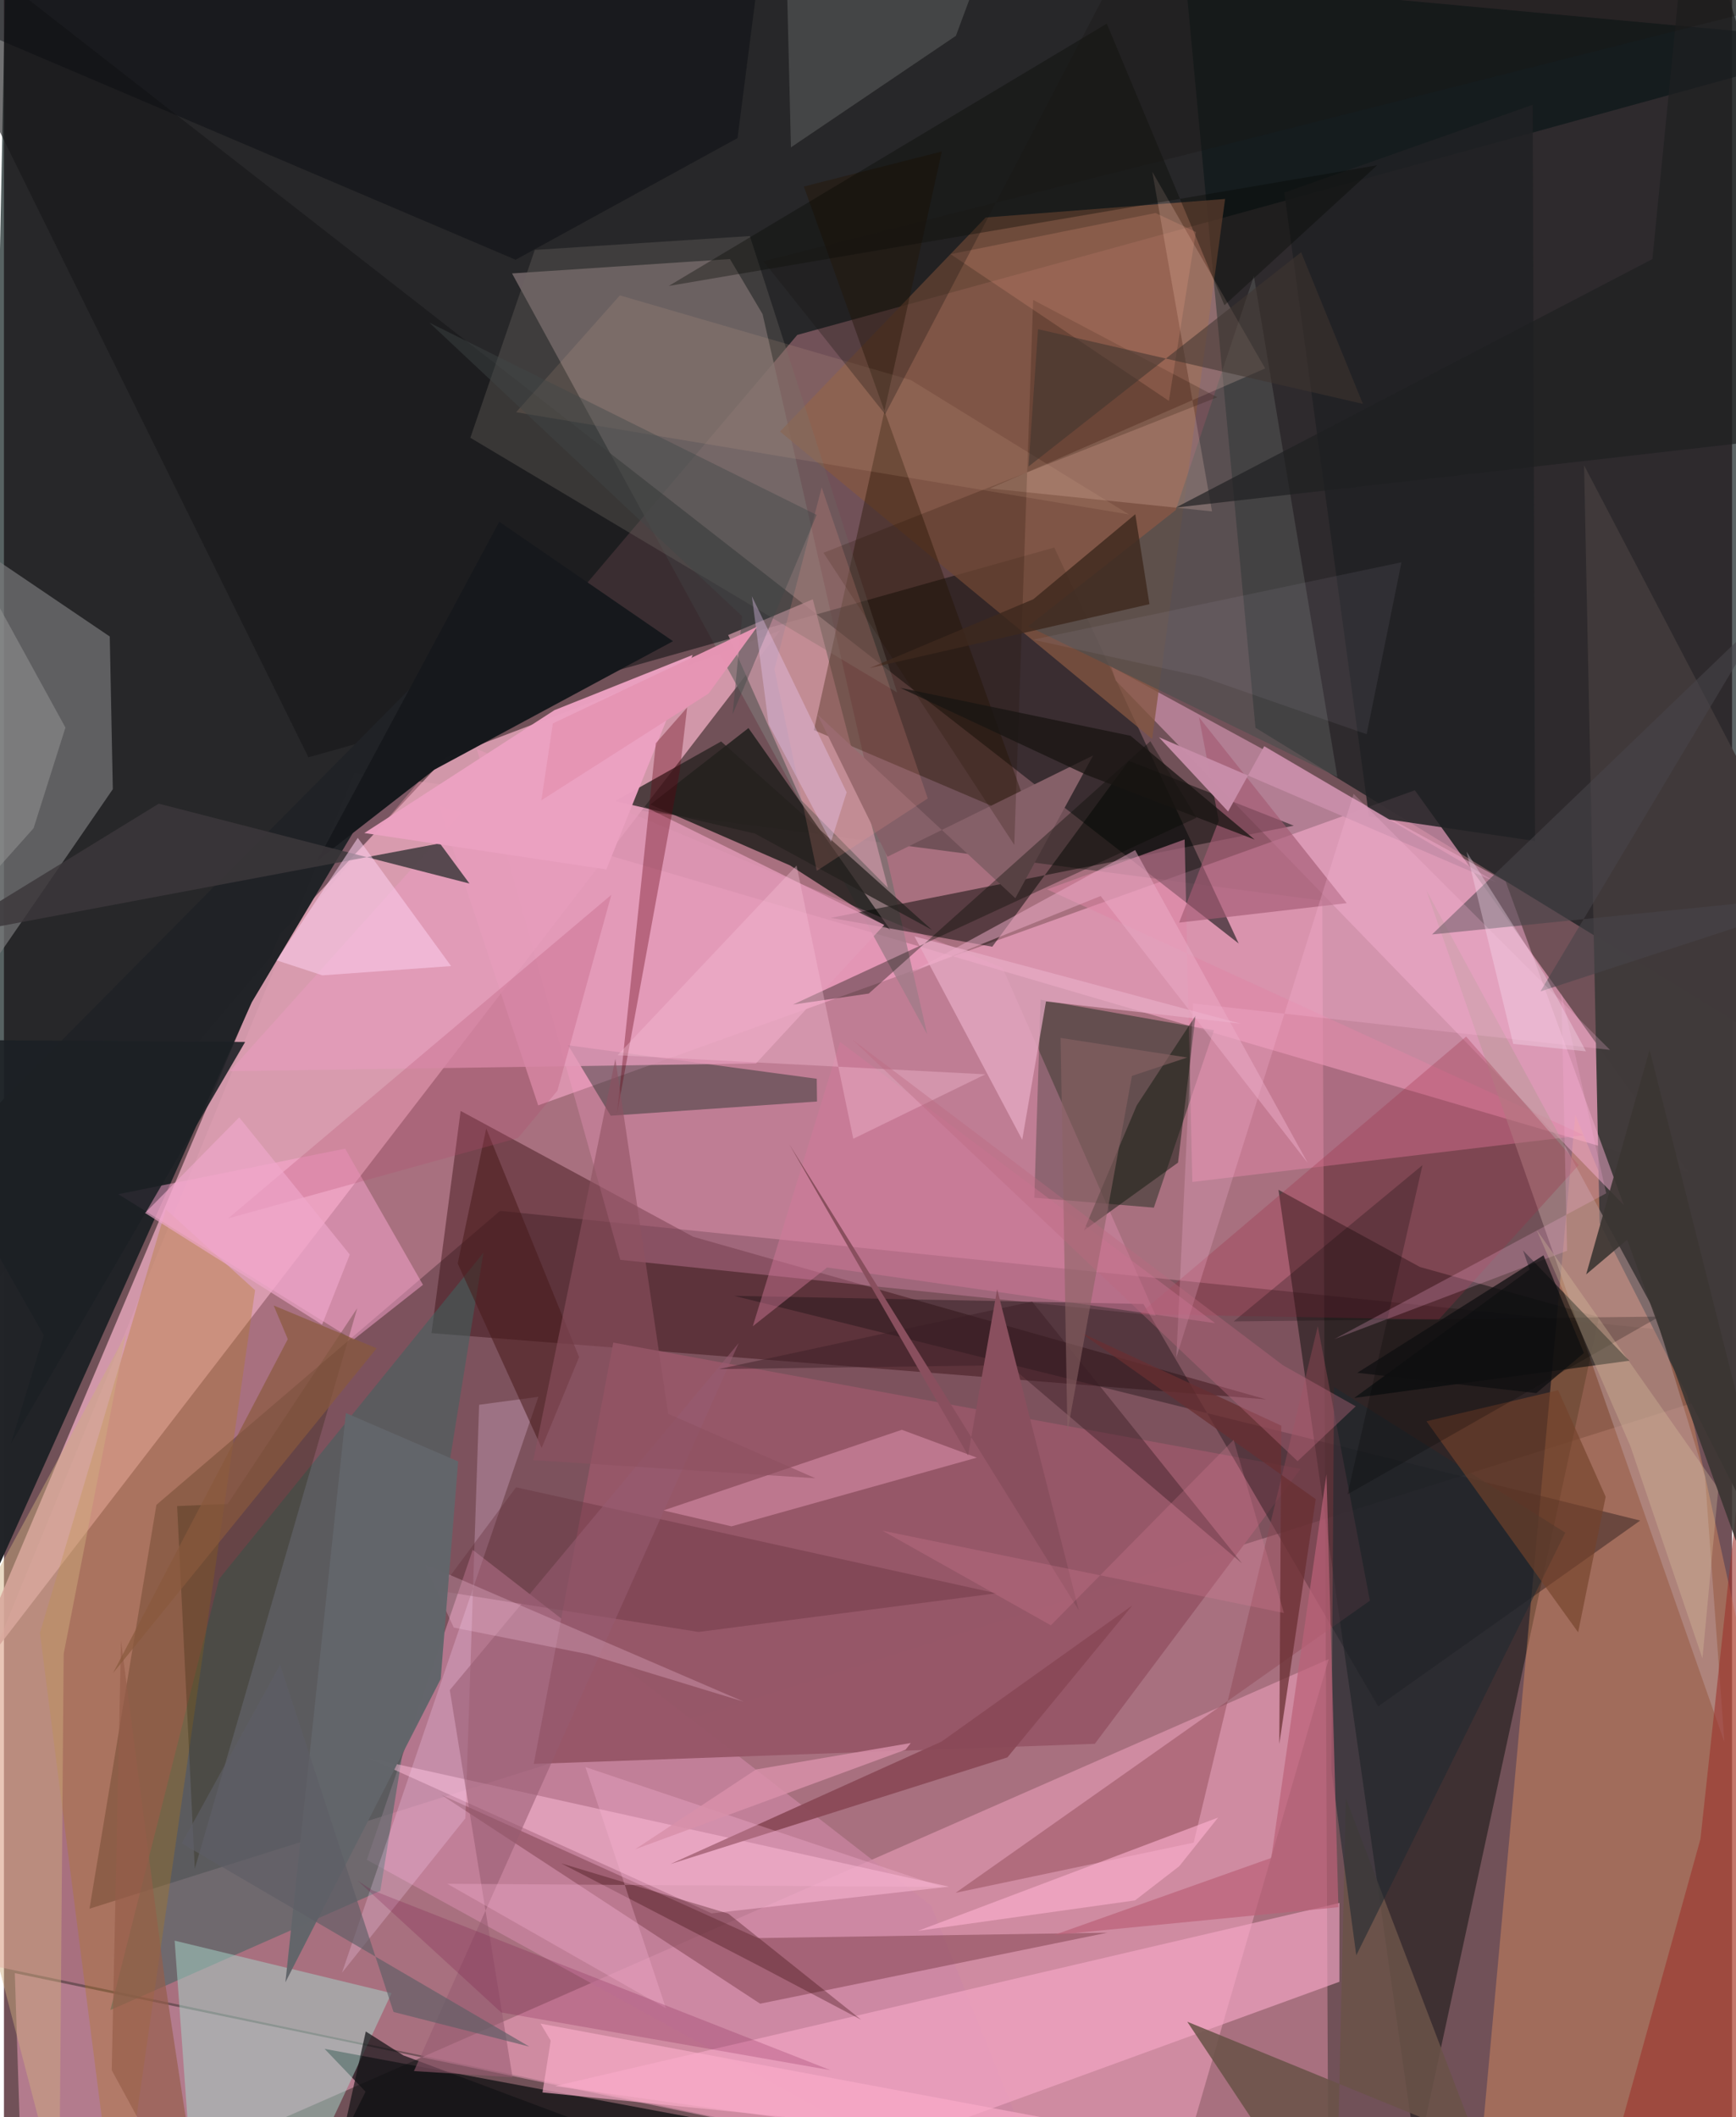 <svg xmlns="http://www.w3.org/2000/svg" width="228" height="278" viewBox="0 0 836 1024"><path fill="#715158" d="M0 0h836v1024H0z"/><path fill="#011111" fill-opacity=".659" d="M1.758-62l-13.91 691.266L383.79 161.99 898 20.524z"/><path fill="#ffa2be" fill-opacity=".384" d="M-62 938.928l231.58-565.063 468.189 61.744L640.832 1086z"/><path fill="#0c1718" fill-opacity=".667" d="M605.45 351.99L566.789-62H856.65L898 531.316z"/><path fill="#dfa1b5" fill-opacity=".867" d="M-22.992 822.797L133.542 451.88l79.949-85.383 161.993-61.539z"/><path fill="#0a0300" fill-opacity=".267" d="M41.381 923.169l32.373-195.33 166.254-142.192L898 653.015z"/><path fill="#f2a5c5" fill-opacity=".655" d="M814.974 566.983l-132.42-184.757-424.106 152.402-48.27-145.14z"/><path fill="#f8a8c4" fill-opacity=".49" d="M563.248 1069.745l-558-115.411 4.091 125.36 631.54-277.23z"/><path fill="#0b100c" fill-opacity=".494" d="M616.58 575.474l66.873 469.13 88.205-407.554-86.642-24.252z"/><path fill="#7c6e70" fill-opacity=".788" d="M351.223 125.285l15.771 26.633 79.642 348.346L245.8 132.247z"/><path fill="#181819" fill-opacity=".612" d="M147.283 366.281l360.84-101.47 89.212 191.534L-62-57.829z"/><path fill="#fa9f62" fill-opacity=".349" d="M710.33 1086l49.85-546.677 51.94 125.439L898 1055.455z"/><path fill="#212327" fill-opacity=".992" d="M231.806 297.36L119.9 484.74-62 890.152V594.014z"/><path fill="#403a3a" fill-opacity=".988" d="M898 480.48v358.758L771.934 591.549l-7.514-366.495z"/><path fill="#cc87a4" fill-opacity=".675" d="M226.775 749.61l221.736 172L514.593 1086 175.55 899.513z"/><path fill="#340b0e" fill-opacity=".431" d="M333.452 598.183l277.182 78.663-403.808-32.068L220.92 537.31z"/><path fill="#7a7a7b" fill-opacity=".682" d="M-62 231.224v317.264l114.661-166.78-1.476-73.85z"/><path fill="#201f1d" fill-opacity=".847" d="M312.684 389.12l47.497-36.98 68.606 97.616-48.434-31.15z"/><path fill="#152517" fill-opacity=".459" d="M498.463 579.28l3.025-95.75 83.866 14.78-29.063 85.788z"/><path fill="#fea0cc" fill-opacity=".278" d="M483.105 468.138L228.753 362.28l69.406 247.065 258.982 26.944z"/><path fill="#efaaca" fill-opacity=".514" d="M537.843 329.125l-2.117-6.649 190.729 103.82 57.202 156.571z"/><path fill="#3e635f" fill-opacity=".537" d="M182.075 914.533l-130.574 57.63 52.602-208.495 127.83-157.734z"/><path fill="#975768" fill-opacity=".98" d="M527.727 843.426l99.603-132.988-332.562-61.07-38.463 203.782z"/><path fill="#835642" fill-opacity=".769" d="M555.466 357.408l-180.034-148.67 99.496-103.55 115.825-8.953z"/><path fill="#010708" fill-opacity=".655" d="M155.11 990.957l266.646 49.773L138.062 1086l36.865-74.327z"/><path fill="#c893a1" fill-opacity=".761" d="M391.29 289.854l36.352 139.564-41.855-42.312-35.436-79.972z"/><path fill="#000601" fill-opacity=".478" d="M544.17 367.953l79.814 31.398-224.017 44.59 78.159 13.95z"/><path fill="#f5a7c7" fill-opacity=".639" d="M646.044 958.518l-205.51 74.887-173.923-24.432 379.46-88.584z"/><path fill="#a7d6ca" fill-opacity=".506" d="M187.493 964.028L130.576 1086H93.183L82.574 938.624z"/><path fill="#de86a6" fill-opacity=".525" d="M504.646 430.143l259.635 118.91-189.38 22.621-3.716-165.676z"/><path fill="#b1781d" fill-opacity=".325" d="M121.494 624.023L55.204 1086 17.41 789.767l60.913-204.84z"/><path fill="#7b3c4a" fill-opacity=".482" d="M533.844 934.767l-169.097 2.613-153.145-69.26 154.215 100.995z"/><path fill="#001f14" fill-opacity=".369" d="M393.334 532.759l-99.814 6.88-20.575-34.065 120.254 16.19z"/><path fill="#1b1315" fill-opacity=".412" d="M353.248 626.76l438.318 108.676-126.751 89.87-113.56-194.61z"/><path fill="#ffa9d5" fill-opacity=".475" d="M165.041 555.552L55.296 577.587l113.637 70.477 33.774-26.641z"/><path fill="#17191d" fill-opacity=".996" d="M151.593 416.297l88.025-163.97 84.054 57.8-115.503 62.16z"/><path fill="#b99898" fill-opacity=".518" d="M798.18 633.533l-110.087-202.92 144.212 411.99-9.387-128.258z"/><path fill="#241300" fill-opacity=".396" d="M453.713 73.266L386.97 90.213l110.628 307.986-105.766-45.072z"/><path fill="#202124" fill-opacity=".847" d="M739.573 50.68L619.399 93.152l40.966 301.782 80.317 11.849z"/><path fill="#4e4e4e" fill-opacity=".671" d="M566.873 246.703l37.802-113.224 40.398 242.327L495.49 302.91z"/><path fill="#8f4756" fill-opacity=".463" d="M460.38 915.492l200.413-141.291-25.195-132.771-60.05 249.787z"/><path fill="#ffbedb" fill-opacity=".49" d="M251.192 884.073l91.162 41.346 114.83-12.906L175.805 850.1z"/><path fill="#6d6861" fill-opacity=".353" d="M360.85 114.169l-104.052 6.712-31.174 90.851 206.486 123.19z"/><path fill="#010909" fill-opacity=".565" d="M786.22 658.137l-133.004 18.016 84.849-62.136-3.19-9.243z"/><path fill="#e39bb9" fill-opacity=".788" d="M363.8 514.354l-254.535 3.735 141.247-157.212 175.335 86.45z"/><path fill="#e7abc4" fill-opacity=".737" d="M504.107 484.364l-11.5 66.914-52.138-98.404 157.783 42.235z"/><path fill="#facfc5" fill-opacity=".212" d="M584.417 247.337l-107.37-11.074 133.096-58.057-54.617-95.152z"/><path fill="#6a5348" fill-opacity=".863" d="M712.194 1035.006l-139.742-57.169L644.25 1086l4.94-216.133z"/><path fill="#9d332d" fill-opacity=".596" d="M898 1086l-33.306-602.604-43.978 406.063L766.17 1086z"/><path fill="#3c383b" fill-opacity=".835" d="M-30.39 453.32l241.276-45.407 14.316 19.43L74.906 388.71z"/><path fill="#090c10" fill-opacity=".451" d="M371.442-62L354.887 66.79l-107.37 58.843L-42.761 1.998z"/><path fill="#25201e" fill-opacity=".749" d="M295.691 387.448l51.25-28.838 102.008 91.158-85.646-46.595z"/><path fill="#fcd5f9" fill-opacity=".251" d="M163.543 954.123l59.684-74.69 6.638-199.995 28.668-3.852z"/><path fill="#e193b0" fill-opacity=".522" d="M319 730.55l32.975 7.686L470.651 705l-36.279-13.46z"/><path fill="#6a6b69" fill-opacity=".451" d="M460.513 17.333L490.022-62H377.458l3.256 133.278z"/><path fill="#856068" d="M526.904 365.393l-37.633 69.036-95.693-88.85 33.842 68.794z"/><path fill="#eba1c1" fill-opacity=".976" d="M266.314 343.475l66.839-26.69-41.735 103.728-117.07-17.608z"/><path fill="#1e2931" fill-opacity=".569" d="M755.31 741.29l-111.85-70.435-1.307 185.156 12.056 89.713z"/><path fill="#8a4957" fill-opacity=".922" d="M485.433 849.99l-163.026 51.583 131.201-59.252 92.294-65.85z"/><path fill="#fdd1f0" fill-opacity=".533" d="M216.307 467.245l-62.247 4.492-22.113-7.247 39.22-59.246z"/><path fill="#a45b73" fill-opacity=".643" d="M649.585 436.822l-71.472-89.91 9.579 50-19.196 49.331z"/><path fill="#ceaf7e" fill-opacity=".455" d="M26.747 1063.165l-63.119-241.773 95.358-176.091-30.088 154.58z"/><path fill="#221d00" fill-opacity=".251" d="M108.24 727.4l-24.467 1.036 8.543 175.42L170.92 632.69z"/><path fill="#9e2d45" fill-opacity=".286" d="M694.104 638.264l-144.822-2.662L707.348 501.36l54.467 62.14z"/><path fill="#040602" fill-opacity=".341" d="M590.428 147.646L533.51 11.439 321.622 138.301l342.69-58.365z"/><path fill="#030b00" fill-opacity=".353" d="M576.904 395.513L381.697 485.88l36.667-5.33L554.59 358.516z"/><path fill="#221000" fill-opacity=".22" d="M497.895 145.052l89.067 47.089-190.478 75.232 92.281 141.289z"/><path fill="#181d14" fill-opacity=".529" d="M567.981 562.315l8.477-71.067-28.46 43.408-25.55 60.47z"/><path fill="#642f3b" fill-opacity=".365" d="M247.722 719.358l-37.225 50.074L336.04 789.32l144.04-18.695z"/><path fill="#c88da9" fill-opacity=".976" d="M609.674 360.917l-17.459 31.586-33.476-35.93 163.263 70.18z"/><path fill="#484449" fill-opacity=".576" d="M888.821 431.965l-197.958 19.998 162.001-155.848-109.553 183.396z"/><path fill="#300100" fill-opacity=".306" d="M350.409 925.553l64.327 51.355-49.219-25.97-95.964-49.7z"/><path fill="#61000f" fill-opacity=".341" d="M330.509 342.2l-3.626 31.076-30.291 165.304 18.77-179.127z"/><path fill="#491b1b" fill-opacity=".545" d="M278.246 656.389L233.32 545.822l-13.815 65.273 40.625 89.251z"/><path fill="#73422b" fill-opacity=".643" d="M751.88 672.38l22.986 51.553-13.323 65.56-73.37-102.082z"/><path fill="#131316" fill-opacity=".706" d="M343.61 1050.435L193.185 994.09l-18.132-11.531L152.072 1086z"/><path fill="#965b71" fill-opacity=".561" d="M215.684 817.42l30.355 187.309-47.693-3.03 157.108-352.107z"/><path fill="#ffb2d1" fill-opacity=".604" d="M587.372 879.086l-18.784 23.518-21.4 16.546-105.014 14.74z"/><path fill="#ffa991" fill-opacity=".184" d="M457.95 122.929l99.132-19.903 19.544 9.179-13.073 81.682z"/><path fill="#3e281d" fill-opacity=".8" d="M554.16 292.22l-135.37 30.918 79.205-33.32 49.322-41.108z"/><path fill="#bb6178" fill-opacity=".702" d="M639.8 713.03l5.772 209.408-137.596 13.466 105.107-37.285z"/><path fill="#ffbce0" fill-opacity=".231" d="M575.25 485.367l-8.074 171.092 85.737-272.487L776.97 507.807z"/><path fill="#e0b297" fill-opacity=".141" d="M544.235 248.82l-296.459-49.45 50.177-56.5 140.789 40.969z"/><path fill="#fdc9e7" fill-opacity=".263" d="M203.403 756.403l14.198 30.79 65.175 12.928 75.128 22.925z"/><path fill="#ecabc8" fill-opacity=".502" d="M438.205 470.662l109.033-59.505 83.518 151.363-100.211-129.15z"/><path fill="#b44b69" fill-opacity=".247" d="M293.826 432.81l-26.089 94.73-19.066 22.891-140.2 38.864z"/><path fill="#feb6d6" fill-opacity=".298" d="M453.873 912.643l-239.418-1.522 105.789 60.214-38.947-116.66z"/><path fill="#6f053b" fill-opacity=".192" d="M399.857 1001.267l-159.315-27.919-69.394-63.688 7.035 4.568z"/><path fill="#d57a9b" fill-opacity=".439" d="M398.229 613.031l-35.963 28.433 42.192-137.525 181.496 136.037z"/><path fill="#ffa192" fill-opacity=".173" d="M372.739 323.69l20.491 97.504 53.687-35.009-51.322-150.436z"/><path fill-opacity=".227" d="M686.254 563.528l-36.286 159.245 150.9-85.987-205.966 2.344z"/><path fill="#fbb1d9" fill-opacity=".239" d="M756.194 604.945l-2.774-124.67 21.702 96.893-131.516 70.522z"/><path fill="#faacc9" fill-opacity=".651" d="M260.525 1012.043l386.16 39.037-387.112-72.336 4.933 8.24z"/><path fill="#63666b" fill-opacity=".996" d="M136.156 958.755L165.41 683.45l54.318 23.41-8.451 105.225z"/><path fill="#f6c1d7" fill-opacity=".361" d="M474.78 519.615l-177.967-9.238 86.624-91.729 27.444 132.135z"/><path fill="#919292" fill-opacity=".565" d="M29.74 351.894L-62 184.713l3.87 297.077 72.464-81.212z"/><path fill="#1c2024" fill-opacity=".886" d="M116.673 503.978L-62 502.71l81.266 143.142-15.95 52.517z"/><path fill="#3a1f24" fill-opacity=".447" d="M486.354 660.287l-140.515 1.884 151.577-32.641 101.57 126.68z"/><path fill="#8e5160" fill-opacity=".573" d="M321.34 683.81l-25.57-171.658-39.688 194.066 136.462 8.756z"/><path fill="#dec6a2" fill-opacity=".298" d="M829.372 719.917l-7.689 82.194-34.915-102.789-45.313-104.499z"/><path fill="#955d49" fill-opacity=".659" d="M78.112 959.883L56.627 793.6l-4.503 207.654 44.889 82.496z"/><path fill="#894f5e" d="M466.41 703.9l14.068-80.358 39.501 155.29-140.095-225.46z"/><path fill="#692f32" fill-opacity=".737" d="M520.787 644.481l113.815 80.607-17.631 118.401.98-153.937z"/><path fill="#3b3632" fill-opacity=".902" d="M898 911.612L796.113 507.755 765.425 616.39l19.86-16.788z"/><path fill="#89593c" fill-opacity=".686" d="M180.298 652.114L52.738 809.25l84.569-161.558-6.823-16.271z"/><path fill="#404648" fill-opacity=".427" d="M357.121 298.038L205.797 156.044l187.353 92.991-40.662 96.438z"/><path fill="#fbe3f4" fill-opacity=".333" d="M745.453 471.685l-37.9-59.762 22.59 92.966 35.208 3.608z"/><path fill="#cec4d9" fill-opacity=".086" d="M579.09 327.21l-81.28-17.825 178.27-37.424-16.844 83.162z"/><path fill="#ecc9f8" fill-opacity=".357" d="M407.669 383.218l-7.582 23.97-30.156-56.856-8.105-61.93z"/><path fill="#40352f" fill-opacity=".557" d="M657.413 195.335l-157.145-36.117-4.613 66.421 131.88-103.643z"/><path fill="#8b6265" fill-opacity=".58" d="M545.682 520.383l26.724-8.903-61.235-9.483 3.304 190.54z"/><path fill="#bb6a81" fill-opacity=".384" d="M618.76 660.34L410.343 502.721l215.487 204 28.116-26.536z"/><path fill="#5e5e65" fill-opacity=".643" d="M254.16 989.87l-65.695-16.754-54.859-167.996-47.586 86.43z"/><path fill="#d890aa" fill-opacity=".831" d="M438.697 843.027l-74.822 12.805-58.55 38.605 130.862-48.19z"/><path fill="#191512" fill-opacity=".749" d="M433.585 332.669l111.425 23.205 60.041 50.21-81.449-31.348z"/><path fill="#f0a8cb" fill-opacity=".639" d="M113.805 540.426l53.5 66.365-13.401 33.885-85.646-53.999z"/><path fill="#0f0f10" fill-opacity=".749" d="M654.708 663.978l86.613 9.822 22.994-19.402-19.536-47.241z"/><path fill="#e3859c" fill-opacity=".231" d="M594.874 696.41l-88.416 89.696-81.417-45.762 194.165 39.802z"/><path fill="#e695b4" fill-opacity=".996" d="M364.416 303.105l-23.542 32.329-80.884 51.632 5.562-37.186z"/><path fill="#1e2021" fill-opacity=".678" d="M566.927 245.484L898 207.756 815.939-62l-18.455 187.31z"/><path fill="#1a1413" fill-opacity=".302" d="M551.134-38.196l323.415 36.54-507.12 128.028 58.876 73.979z"/></svg>